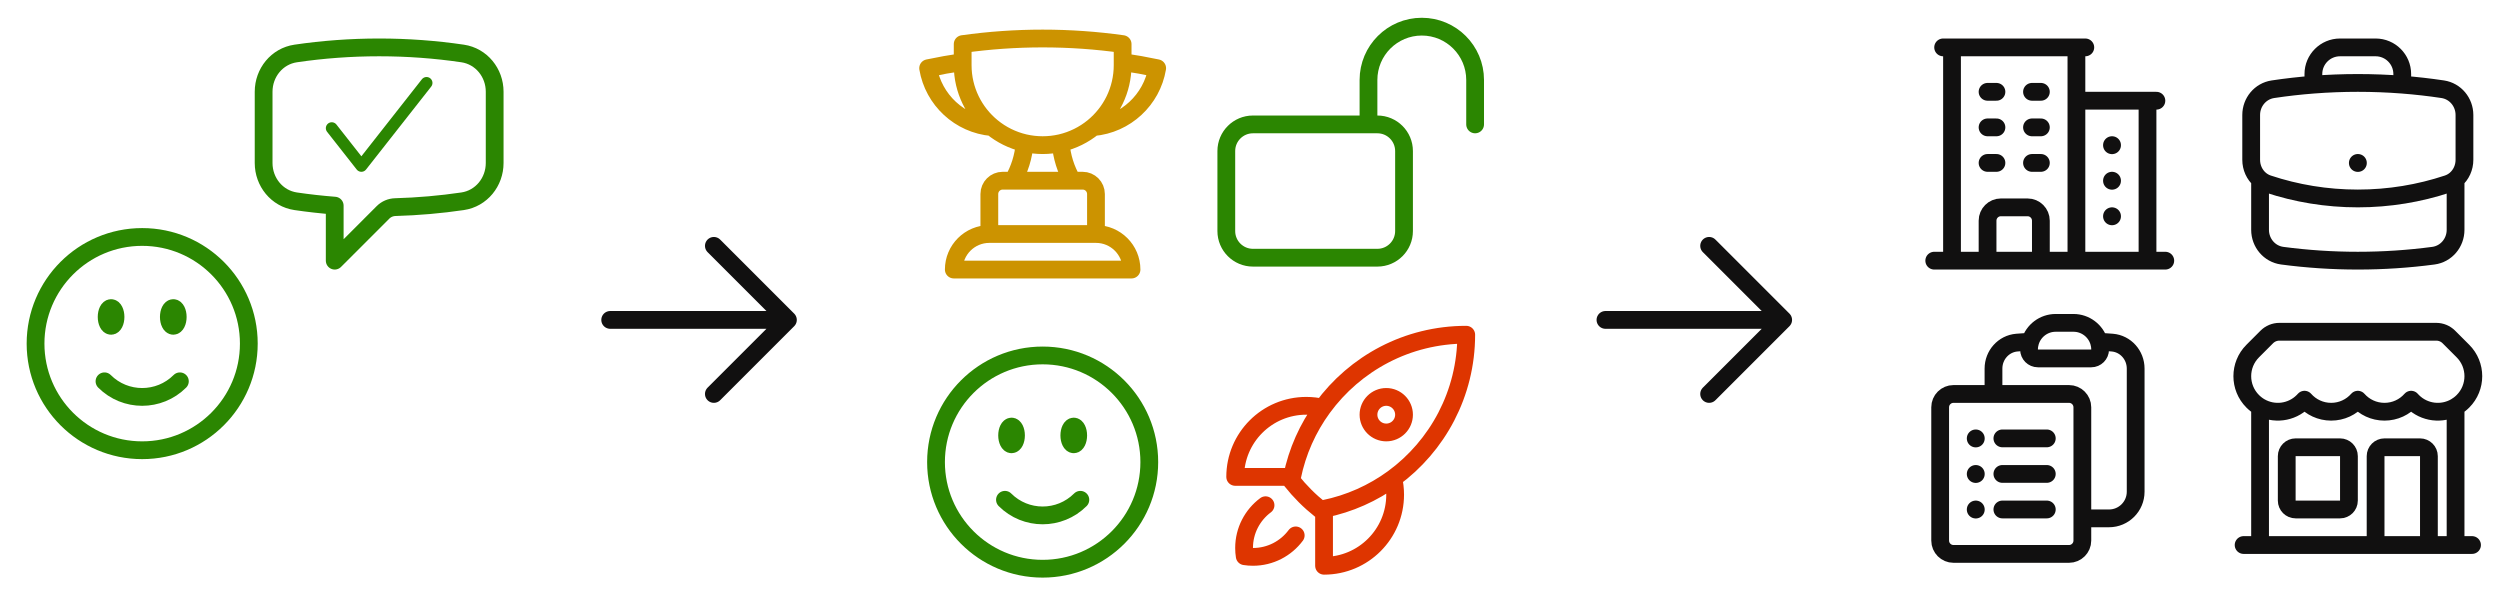 <svg width="211" height="51" viewBox="0 0 211 51" fill="none" xmlns="http://www.w3.org/2000/svg">
<path d="M15.182 32.182C13.425 33.939 10.575 33.939 8.818 32.182M21 29C21 33.971 16.971 38 12 38C7.029 38 3 33.971 3 29C3 24.029 7.029 20 12 20C16.971 20 21 24.029 21 29ZM9.75 26.75C9.75 27.164 9.582 27.5 9.375 27.5C9.168 27.5 9 27.164 9 26.75C9 26.336 9.168 26 9.375 26C9.582 26 9.75 26.336 9.75 26.75ZM9.375 26.75H9.383V26.765H9.375V26.75ZM15 26.75C15 27.164 14.832 27.5 14.625 27.5C14.418 27.5 14.25 27.164 14.25 26.75C14.25 26.336 14.418 26 14.625 26C14.832 26 15 26.336 15 26.75ZM14.625 26.75H14.633V26.765H14.625V26.75Z" stroke="#2B8601" stroke-width="1.5" stroke-linecap="round" stroke-linejoin="round"/>
<path d="M22.25 13.759C22.25 15.36 23.373 16.754 24.957 16.987C26.044 17.147 27.142 17.27 28.25 17.356V22L32.326 17.924C32.602 17.648 32.974 17.492 33.364 17.481C35.287 17.427 37.182 17.261 39.042 16.987C40.627 16.754 41.75 15.361 41.75 13.759V7.741C41.75 6.139 40.627 4.746 39.042 4.513C36.744 4.175 34.393 4 32 4C29.608 4 27.256 4.175 24.957 4.513C23.373 4.746 22.25 6.14 22.25 7.741V13.759Z" stroke="#2B8601" stroke-width="1.5" stroke-linecap="round" stroke-linejoin="round"/>
<path d="M36 7L30.5 14L28 10.818" stroke="#2B8601" stroke-linecap="round" stroke-linejoin="round"/>
<path d="M60.25 20.75L66.5 27M66.5 27L60.25 33.25M66.5 27H51.5" stroke="#111010" stroke-width="1.5" stroke-linecap="round" stroke-linejoin="round"/>
<path d="M92.5 19.75H83.5M92.5 19.75C94.157 19.75 95.5 21.093 95.5 22.75H80.5C80.5 21.093 81.843 19.75 83.5 19.75M92.5 19.75V16.375C92.5 15.754 91.997 15.25 91.375 15.25H90.504M83.5 19.75V16.375C83.5 15.754 84.004 15.25 84.625 15.25H85.497M90.504 15.25H85.497M90.504 15.25C89.956 14.304 89.61 13.227 89.522 12.078M85.497 15.25C86.044 14.304 86.391 13.227 86.478 12.078M81.25 5.236C80.268 5.379 79.296 5.553 78.334 5.756C78.784 8.423 80.995 10.493 83.73 10.728M81.25 5.236V5.5C81.25 7.608 82.216 9.49 83.73 10.728M81.25 5.236V3.721C83.456 3.411 85.709 3.25 88 3.25C90.291 3.25 92.545 3.411 94.75 3.721V5.236M83.73 10.728C84.517 11.372 85.453 11.841 86.478 12.078M94.75 5.236V5.5C94.75 7.608 93.784 9.49 92.271 10.728M94.75 5.236C95.733 5.379 96.705 5.553 97.666 5.756C97.216 8.423 95.005 10.493 92.271 10.728M92.271 10.728C91.483 11.372 90.547 11.841 89.522 12.078M89.522 12.078C89.033 12.19 88.524 12.25 88 12.25C87.477 12.25 86.968 12.19 86.478 12.078" stroke="#CC9300" stroke-width="1.5" stroke-linecap="round" stroke-linejoin="round"/>
<path d="M115.5 10.5V6.75C115.5 4.265 117.515 2.25 120 2.25C122.485 2.25 124.5 4.265 124.5 6.75V10.5M105.75 21.75H116.25C117.493 21.75 118.5 20.743 118.5 19.5V12.75C118.5 11.507 117.493 10.5 116.25 10.5H105.75C104.507 10.5 103.5 11.507 103.5 12.75V19.5C103.5 20.743 104.507 21.75 105.75 21.75Z" stroke="#2B8601" stroke-width="1.5" stroke-linecap="round" stroke-linejoin="round"/>
<path d="M91.182 42.182C89.425 43.939 86.575 43.939 84.818 42.182M97 39C97 43.971 92.971 48 88 48C83.029 48 79 43.971 79 39C79 34.029 83.029 30 88 30C92.971 30 97 34.029 97 39ZM85.75 36.75C85.75 37.164 85.582 37.5 85.375 37.5C85.168 37.5 85 37.164 85 36.75C85 36.336 85.168 36 85.375 36C85.582 36 85.75 36.336 85.75 36.75ZM85.375 36.75H85.382V36.765H85.375V36.75ZM91 36.75C91 37.164 90.832 37.5 90.625 37.5C90.418 37.5 90.25 37.164 90.25 36.75C90.25 36.336 90.418 36 90.625 36C90.832 36 91 36.336 91 36.75ZM90.625 36.75H90.632V36.765H90.625V36.75Z" stroke="#2B8601" stroke-width="1.5" stroke-linecap="round" stroke-linejoin="round"/>
<path d="M117.59 40.37C117.695 40.813 117.75 41.275 117.75 41.75C117.75 45.064 115.064 47.75 111.75 47.75V42.95M117.59 40.37C121.324 37.641 123.75 33.229 123.75 28.25C118.771 28.25 114.359 30.676 111.631 34.41M117.59 40.37C115.882 41.618 113.899 42.514 111.75 42.95M111.631 34.41C111.188 34.305 110.725 34.25 110.25 34.25C106.936 34.25 104.25 36.936 104.25 40.25H109.051M111.631 34.41C110.383 36.118 109.487 38.101 109.051 40.25M111.75 42.95C111.647 42.971 111.543 42.991 111.439 43.01C110.532 42.291 109.71 41.469 108.991 40.562C109.01 40.458 109.03 40.354 109.051 40.25M106.812 42.641C105.712 43.461 105 44.772 105 46.25C105 46.487 105.018 46.719 105.054 46.946C105.281 46.982 105.513 47 105.75 47C107.228 47 108.539 46.288 109.359 45.188M118.5 35C118.5 35.828 117.828 36.5 117 36.5C116.172 36.5 115.5 35.828 115.5 35C115.5 34.172 116.172 33.5 117 33.5C117.828 33.5 118.5 34.172 118.5 35Z" stroke="#DE3500" stroke-width="1.5" stroke-linecap="round" stroke-linejoin="round"/>
<path d="M144.25 20.75L150.5 27M150.5 27L144.25 33.25M150.5 27H135.5" stroke="#111010" stroke-width="1.5" stroke-linecap="round" stroke-linejoin="round"/>
<path d="M169 37H172.75M169 40H172.75M169 43H172.75M175.75 43.75H178C179.243 43.75 180.25 42.743 180.25 41.5V31.108C180.25 29.973 179.405 29.01 178.274 28.916C177.901 28.885 177.526 28.859 177.15 28.836M171.35 28.836C171.285 29.046 171.25 29.269 171.25 29.5C171.25 29.914 171.586 30.25 172 30.25H176.5C176.914 30.25 177.25 29.914 177.25 29.5C177.25 29.269 177.215 29.046 177.15 28.836M171.35 28.836C171.633 27.918 172.488 27.25 173.5 27.25H175C176.012 27.25 176.867 27.918 177.15 28.836M171.35 28.836C170.974 28.859 170.599 28.885 170.226 28.916C169.095 29.01 168.25 29.973 168.25 31.108V33.25M168.25 33.25H164.875C164.254 33.25 163.75 33.754 163.75 34.375V45.625C163.75 46.246 164.254 46.75 164.875 46.75H174.625C175.246 46.75 175.75 46.246 175.75 45.625V34.375C175.75 33.754 175.246 33.25 174.625 33.25H168.25ZM166.75 37H166.758V37.008H166.75V37ZM166.75 40H166.758V40.008H166.75V40ZM166.75 43H166.758V43.008H166.75V43Z" stroke="#111010" stroke-width="1.5" stroke-linecap="round" stroke-linejoin="round"/>
<path d="M163.25 22H182.75M164.75 4V22M175.25 4V22M181.25 8.5V22M167.75 7.75H168.5M167.75 10.75H168.5M167.75 13.75H168.5M171.5 7.75H172.25M171.5 10.75H172.25M171.5 13.75H172.25M167.75 22V18.625C167.75 18.004 168.254 17.5 168.875 17.5H171.125C171.746 17.5 172.25 18.004 172.25 18.625V22M164 4H176M175.25 8.5H182M178.25 12.25H178.258V12.258H178.25V12.25ZM178.25 15.25H178.258V15.258H178.25V15.25ZM178.25 18.25H178.258V18.258H178.25V18.25Z" stroke="#111010" stroke-width="1.5" stroke-linecap="round" stroke-linejoin="round"/>
<path d="M207.25 15.15V19.4C207.25 20.494 206.463 21.436 205.378 21.58C203.291 21.857 201.162 22 199 22C196.838 22 194.709 21.857 192.622 21.58C191.537 21.436 190.75 20.494 190.75 19.4V15.15M207.25 15.15C207.722 14.748 208 14.139 208 13.489V9.706C208 8.625 207.232 7.691 206.163 7.531C205.038 7.362 203.9 7.233 202.75 7.144M207.25 15.15C207.056 15.315 206.83 15.445 206.577 15.529C204.195 16.321 201.648 16.75 199 16.75C196.352 16.75 193.805 16.321 191.423 15.529C191.17 15.445 190.944 15.315 190.75 15.15M190.75 15.15C190.278 14.748 190 14.139 190 13.489V9.706C190 8.625 190.768 7.691 191.837 7.531C192.962 7.362 194.1 7.233 195.25 7.144M202.75 7.144V6.25C202.75 5.007 201.743 4 200.5 4H197.5C196.257 4 195.25 5.007 195.25 6.25V7.144M202.75 7.144C201.513 7.049 200.262 7 199 7C197.738 7 196.487 7.049 195.25 7.144M199 13.75H199.007V13.758H199V13.75Z" stroke="#111010" stroke-width="1.5" stroke-linecap="round" stroke-linejoin="round"/>
<path d="M200.5 46V38.5C200.5 38.086 200.836 37.75 201.25 37.75H204.25C204.664 37.75 205 38.086 205 38.5V46M200.5 46H189.361M200.5 46H205M205 46H208.639M207.25 46V34.349M190.75 46V34.349M190.75 34.349C191.897 35.012 193.39 34.853 194.371 33.871C194.416 33.827 194.459 33.781 194.5 33.734C195.05 34.357 195.854 34.75 196.75 34.75C197.646 34.75 198.45 34.357 199 33.734C199.55 34.357 200.354 34.75 201.25 34.75C202.146 34.75 202.95 34.357 203.5 33.734C203.541 33.781 203.584 33.827 203.628 33.871C204.61 34.853 206.103 35.012 207.25 34.349M190.75 34.349C190.528 34.221 190.319 34.061 190.129 33.871C188.957 32.7 188.957 30.8 190.129 29.629L191.318 28.439C191.599 28.158 191.981 28 192.379 28H205.621C206.019 28 206.401 28.158 206.682 28.439L207.871 29.628C209.043 30.8 209.043 32.7 207.871 33.871C207.681 34.061 207.472 34.22 207.25 34.349M193.75 43H197.5C197.914 43 198.25 42.664 198.25 42.25V38.5C198.25 38.086 197.914 37.75 197.5 37.75H193.75C193.336 37.75 193 38.086 193 38.5V42.25C193 42.664 193.336 43 193.75 43Z" stroke="#111010" stroke-width="1.5" stroke-linecap="round" stroke-linejoin="round"/>
</svg>
